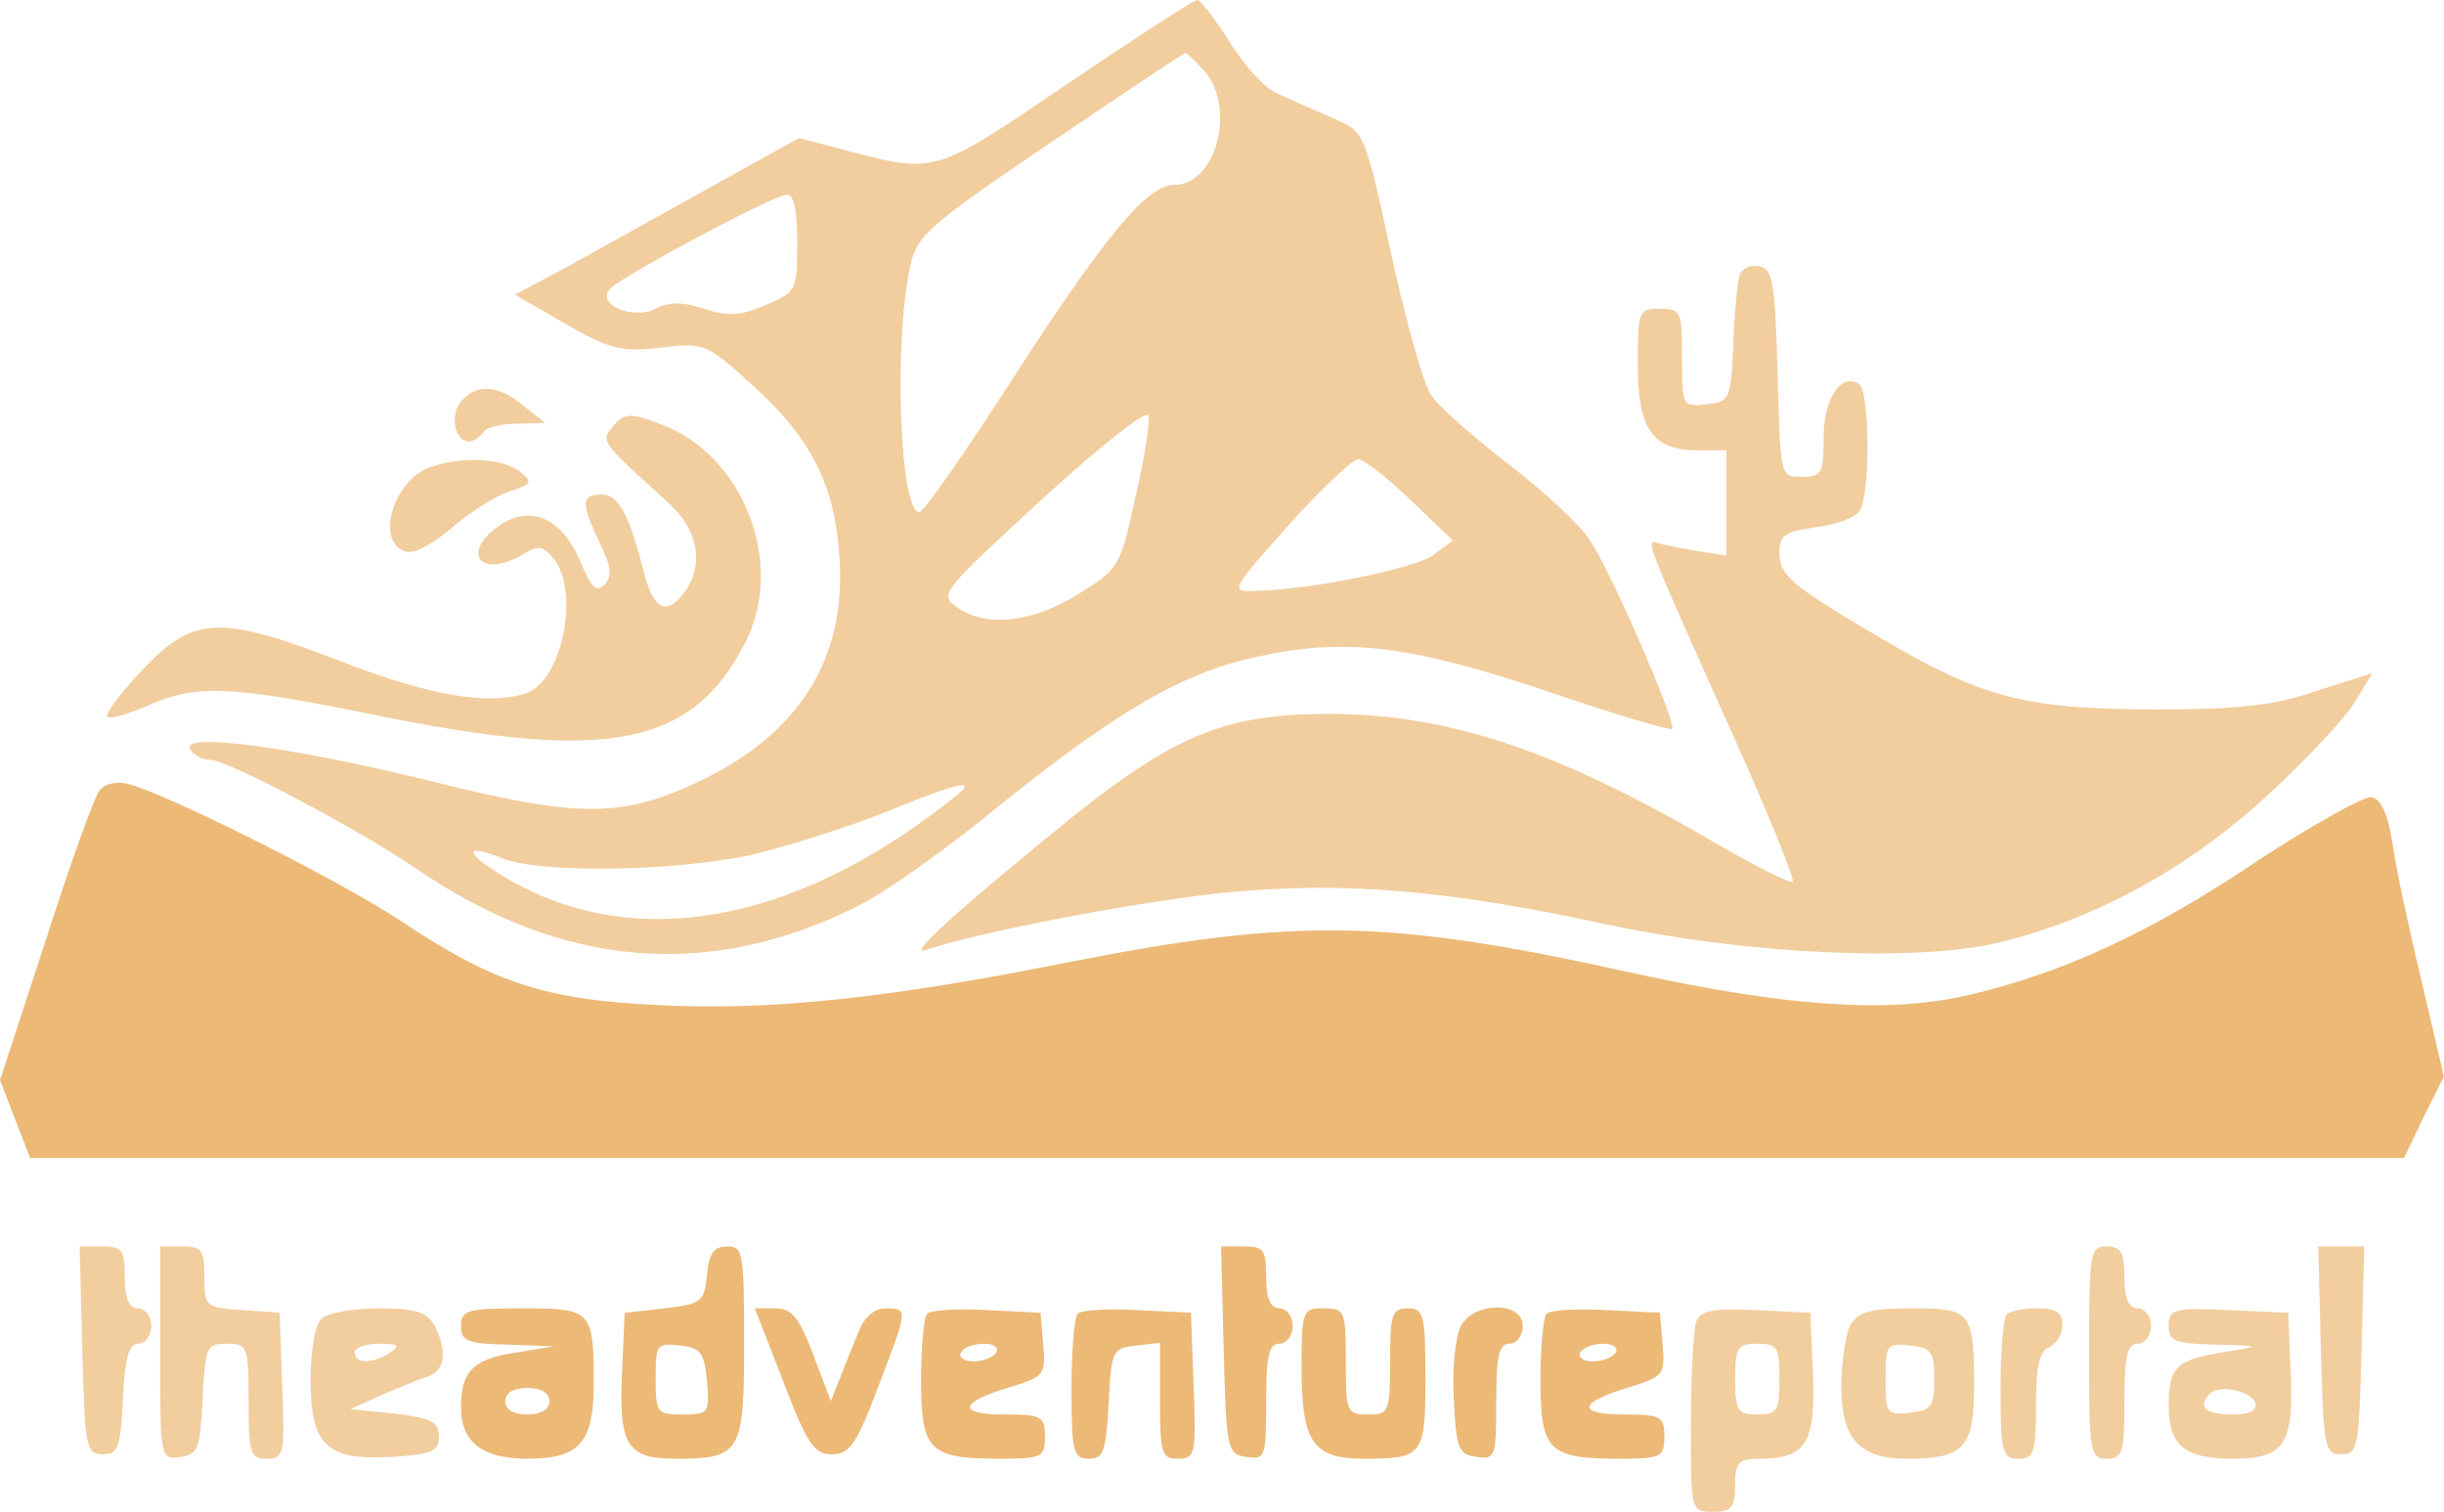<svg width="3774" height="2336" viewBox="0 0 3774 2336" fill="none" xmlns="http://www.w3.org/2000/svg">
<path d="M1647.81 129.845C1438.76 271.938 1445.59 269.205 1296.66 229.583L1233.81 213.188L1098.54 288.333C1024.76 329.321 926.38 383.972 879.924 409.932L795.211 455.019L873.092 500.106C941.409 539.728 959.172 543.827 1019.29 536.996C1087.61 528.798 1090.34 530.164 1160.02 593.013C1248.83 672.257 1287.09 744.67 1295.29 848.507C1310.32 1007 1242 1124.5 1094.44 1199.64C964.637 1263.86 901.786 1265.22 670.875 1207.84C456.36 1154.55 277.37 1129.96 293.766 1157.29C299.231 1166.85 312.894 1173.68 325.191 1173.68C351.152 1173.68 554.736 1281.62 640.815 1340.37C867.627 1496.12 1095.81 1515.25 1328.08 1397.75C1363.61 1379.99 1446.95 1321.24 1513.9 1267.96C1714.76 1104 1819.96 1041.15 1937.47 1015.19C2076.84 983.769 2179.31 996.065 2399.29 1071.21C2496.3 1104 2578.28 1128.59 2582.38 1125.86C2589.21 1117.66 2489.47 885.397 2455.31 834.845C2440.28 810.252 2381.53 756.967 2328.24 715.978C2273.59 673.624 2220.3 627.17 2209.37 609.409C2198.44 593.013 2173.84 505.571 2153.35 415.397C2105.53 195.426 2109.63 204.99 2053.61 180.397C2024.91 168.1 1988.02 151.705 1970.26 143.507C1952.5 135.31 1919.71 99.786 1897.84 62.897C1874.62 27.374 1852.76 -1.318 1848.66 0.048C1843.19 0.048 1753.01 58.798 1647.81 129.845ZM1860.95 110.717C1908.78 169.467 1877.35 285.6 1813.13 285.6C1772.14 285.6 1709.29 360.746 1572.66 571.153C1494.78 692.752 1426.46 791.124 1419.63 791.124C1389.57 791.124 1380 534.263 1404.6 415.397C1415.53 363.478 1427.83 352.548 1620.48 221.385C1733.88 144.874 1828.16 82.025 1829.53 82.025C1832.26 80.659 1845.92 94.321 1860.95 110.717ZM1231.07 375.775C1231.07 449.554 1229.71 450.92 1181.88 471.414C1143.63 487.81 1123.13 489.176 1087.61 476.879C1053.45 465.949 1032.95 465.949 1012.46 476.879C978.3 494.641 918.182 470.048 942.776 445.455C963.271 424.961 1192.82 301.996 1214.68 300.629C1225.61 299.263 1231.07 322.49 1231.07 375.775ZM1753.01 769.263C1729.79 875.833 1728.42 878.565 1664.2 918.188C1593.15 961.909 1522.1 970.106 1477.01 937.315C1449.69 918.188 1455.15 912.723 1609.55 770.629C1703.83 684.554 1772.14 631.269 1773.51 642.199C1776.24 653.129 1766.68 710.513 1753.01 769.263ZM2177.94 771.996L2243.53 834.845L2212.1 858.071C2182.04 878.565 2022.18 911.356 1937.47 912.722C1899.21 914.089 1900.58 911.356 1989.39 811.618C2039.94 755.6 2089.13 709.147 2097.33 709.147C2105.53 709.147 2142.42 737.839 2177.94 771.996ZM1468.82 1235.16C1225.61 1427.81 978.3 1471.53 782.914 1356.76C717.33 1318.51 713.231 1300.75 774.716 1325.34C833.469 1349.93 1045.25 1345.83 1162.76 1319.87C1218.78 1306.21 1314.42 1276.15 1374.54 1251.56C1487.94 1205.11 1513.9 1201.01 1468.82 1235.16Z" fill="#ECB977" fill-opacity="0.71"/>
<path d="M2686.22 424.988C2683.49 434.552 2678.02 482.371 2676.66 531.557C2672.56 617.633 2671.19 620.366 2635.67 624.464C2597.41 628.563 2597.41 627.197 2597.41 553.418C2597.41 481.005 2596.04 476.906 2563.25 476.906C2530.46 476.906 2529.09 479.639 2529.09 562.982C2529.09 664.087 2552.32 695.511 2622 695.511H2665.73V777.488V858.098L2622 851.267C2597.41 847.168 2570.08 841.703 2560.52 838.97C2540.02 832.139 2540.02 832.139 2671.19 1124.52C2728.58 1251.59 2772.3 1359.52 2768.2 1362.26C2765.47 1364.99 2714.92 1340.39 2656.16 1306.24C2404.76 1158.68 2236.7 1102.66 2050.88 1102.66C1895.11 1102.66 1817.23 1134.09 1660.1 1258.42C1486.58 1399.14 1397.77 1478.39 1429.19 1467.46C1508.44 1440.13 1757.11 1392.31 1892.38 1378.65C2075.47 1360.89 2235.33 1374.55 2481.27 1427.84C2698.52 1474.29 2963.59 1486.59 3089.29 1455.16C3239.59 1418.27 3384.42 1337.66 3506.02 1224.26C3566.14 1168.24 3626.26 1104.03 3638.56 1080.8L3663.15 1039.81L3577.07 1067.14C3510.12 1090.37 3456.84 1095.83 3321.57 1095.83C3126.18 1094.46 3060.6 1078.07 2903.47 985.162C2764.1 903.185 2747.71 888.156 2747.71 853.999C2747.71 826.674 2755.91 821.209 2803.73 814.377C2835.15 810.278 2866.58 799.348 2872.04 788.418C2888.44 762.459 2887.07 602.604 2870.68 593.04C2841.98 575.278 2816.02 616.267 2816.02 676.383C2816.02 731.034 2813.29 736.499 2781.87 736.499C2749.07 736.499 2749.07 736.499 2744.98 576.645C2740.88 435.918 2738.14 415.424 2716.28 411.325C2703.99 408.592 2690.32 414.057 2686.22 424.988Z" fill="#ECB977" fill-opacity="0.71"/>
<path d="M711.862 620.357C694.099 642.218 702.297 681.84 724.159 681.84C730.99 681.84 741.921 675.008 746.02 668.177C750.119 659.979 774.713 654.514 797.941 654.514L841.664 653.148L808.872 627.189C770.614 594.398 735.089 591.665 711.862 620.357Z" fill="#ECB977" fill-opacity="0.71"/>
<path d="M944.134 661.352C927.738 681.846 930.471 684.579 1030.21 774.753C1076.67 815.741 1087.6 867.66 1060.27 910.015C1031.58 952.369 1009.72 944.172 994.689 885.422C971.461 793.881 955.065 763.823 929.104 763.823C897.679 763.823 896.312 776.119 926.372 838.968C944.134 875.858 945.501 890.887 933.203 903.183C920.906 915.48 912.708 907.282 896.312 867.66C868.986 802.079 821.164 778.852 773.342 810.276C709.124 852.631 741.916 896.352 808.867 855.363C832.095 841.701 838.926 843.067 856.689 864.927C894.946 918.212 867.619 1049.38 814.332 1069.87C758.312 1090.36 665.401 1075.33 531.501 1023.42C341.58 949.637 300.59 951.003 224.075 1030.25C191.283 1064.4 165.322 1098.56 165.322 1105.39C165.322 1112.22 191.283 1105.39 224.075 1091.73C301.956 1056.21 349.778 1057.57 584.788 1105.39C940.035 1177.81 1068.47 1151.85 1150.45 993.358C1213.3 871.759 1149.08 703.707 1022.02 655.887C971.461 636.759 964.629 636.759 944.134 661.352Z" fill="#ECB977" fill-opacity="0.71"/>
<path d="M661.311 722.843C606.658 744.703 580.697 834.878 624.42 851.273C638.083 856.738 664.044 843.075 695.47 817.116C721.43 793.889 762.42 767.93 784.282 759.732C822.539 747.436 823.905 744.703 800.678 726.942C771.985 706.447 706.4 705.081 661.311 722.843Z" fill="#ECB977" fill-opacity="0.71"/>
<path d="M154.396 1220.16C146.198 1228.35 109.307 1332.19 71.049 1451.06L0 1668.29L23.228 1728.41L46.455 1788.53H1878.71H3712.34L3742.4 1725.68L3773.82 1662.83L3739.66 1516.64C3720.53 1437.39 3700.04 1341.75 3694.57 1303.5C3687.74 1258.41 3676.81 1233.82 3661.78 1231.09C3650.85 1229.72 3571.6 1273.44 3488.26 1328.09C3324.3 1438.76 3186.3 1502.98 3038.73 1537.13C2915.76 1565.82 2757.27 1554.89 2515.43 1501.61C2145.15 1419.63 2001.68 1416.9 1647.8 1486.58C1369.07 1542.6 1183.25 1561.73 1012.46 1552.16C843.03 1543.96 762.416 1518 623.049 1425.1C527.406 1360.88 254.139 1224.25 196.752 1210.59C180.356 1206.49 161.228 1210.59 154.396 1220.16Z" fill="#ECB977"/>
<path d="M127.07 2085.01C131.169 2235.3 132.535 2246.23 158.495 2246.23C183.09 2246.23 185.822 2235.3 189.921 2160.15C192.654 2097.31 199.486 2075.45 213.149 2075.45C224.08 2075.45 233.644 2063.15 233.644 2048.12C233.644 2033.09 224.08 2020.79 213.149 2020.79C199.486 2020.79 192.654 2005.77 192.654 1972.97C192.654 1930.62 188.555 1925.15 158.495 1925.15H122.971L127.07 2085.01Z" fill="#ECB977" fill-opacity="0.71"/>
<path d="M247.302 2090.48C247.302 2253.06 247.302 2254.43 278.727 2250.33C306.054 2246.23 308.787 2238.03 312.886 2160.16C316.985 2080.91 318.351 2075.45 349.777 2075.45C382.569 2075.45 383.935 2079.55 383.935 2164.25C383.935 2244.86 386.668 2253.06 411.262 2253.06C438.589 2253.06 439.955 2246.23 435.856 2141.03L431.757 2027.63L374.371 2023.53C316.985 2019.43 315.619 2018.06 315.619 1971.61C315.619 1930.62 311.52 1925.16 281.46 1925.16H247.302V2090.48Z" fill="#ECB977" fill-opacity="0.71"/>
<path d="M1091.71 1968.88C1087.61 2011.23 1083.51 2013.96 1026.12 2020.8L964.637 2027.63L960.538 2120.53C955.072 2232.57 968.736 2253.06 1042.52 2253.06C1143.63 2253.06 1149.09 2244.86 1149.09 2075.45C1149.09 1936.09 1147.73 1925.16 1123.13 1925.16C1102.64 1925.16 1094.44 1936.09 1091.71 1968.88ZM1091.71 2132.83C1095.81 2182.02 1094.44 2184.75 1054.81 2184.75C1013.82 2184.75 1012.46 2182.02 1012.46 2128.73C1012.46 2076.81 1013.82 2074.08 1050.72 2078.18C1082.14 2082.28 1087.61 2089.11 1091.71 2132.83Z" fill="#ECB977"/>
<path d="M1889.64 2084.99C1893.74 2240.74 1895.11 2246.21 1925.17 2250.31C1953.86 2254.41 1955.23 2250.31 1955.23 2165.6C1955.23 2094.55 1959.33 2075.42 1975.72 2075.42C1986.65 2075.42 1996.22 2063.13 1996.22 2048.1C1996.22 2033.07 1986.65 2020.77 1975.72 2020.77C1962.06 2020.77 1955.23 2005.74 1955.23 1972.95C1955.23 1930.6 1951.13 1925.13 1921.07 1925.13H1885.54L1889.64 2084.99Z" fill="#ECB977"/>
<path d="M3225.92 2089.11C3225.92 2243.5 3227.28 2253.06 3253.24 2253.06C3277.84 2253.06 3280.57 2243.5 3280.57 2164.25C3280.57 2094.57 3284.67 2075.45 3301.06 2075.45C3312 2075.45 3321.56 2063.15 3321.56 2048.12C3321.56 2033.09 3312 2020.8 3301.06 2020.8C3287.4 2020.8 3280.57 2005.77 3280.57 1972.98C3280.57 1934.72 3275.1 1925.16 3253.24 1925.16C3227.28 1925.16 3225.92 1934.72 3225.92 2089.11Z" fill="#ECB977" fill-opacity="0.71"/>
<path d="M3583.9 2085.01C3588 2235.3 3589.37 2246.23 3615.33 2246.23C3641.29 2246.23 3642.65 2235.3 3646.75 2085.01L3650.85 1925.15H3615.33H3579.8L3583.9 2085.01Z" fill="#ECB977" fill-opacity="0.71"/>
<path d="M495.975 2037.2C486.411 2046.77 479.579 2087.76 479.579 2130.11C479.579 2232.58 504.173 2255.81 603.916 2250.34C666.767 2246.25 677.698 2242.15 677.698 2218.92C677.698 2195.69 665.401 2190.23 609.381 2183.4L541.064 2176.57L588.886 2154.7C614.846 2143.77 647.639 2130.11 661.302 2126.01C687.262 2116.45 691.361 2086.39 670.866 2046.77C658.569 2026.27 640.807 2020.81 584.787 2020.81C545.163 2020.81 505.54 2027.64 495.975 2037.2ZM602.549 2089.12C575.223 2106.88 547.896 2106.88 547.896 2089.12C547.896 2080.93 564.292 2075.46 586.153 2075.46C614.846 2075.46 618.945 2078.19 602.549 2089.12Z" fill="#ECB977" fill-opacity="0.71"/>
<path d="M711.856 2048.12C711.856 2071.35 721.421 2075.45 784.272 2076.81L855.322 2079.55L796.569 2089.11C730.985 2098.67 711.856 2117.8 711.856 2173.82C711.856 2227.1 744.649 2253.06 814.332 2253.06C894.946 2253.06 916.807 2228.47 916.807 2136.93C916.807 2023.53 914.074 2020.8 806.134 2020.8C721.421 2020.8 711.856 2023.53 711.856 2048.12ZM848.49 2164.25C848.49 2176.55 836.193 2184.75 814.332 2184.75C792.47 2184.75 780.173 2176.55 780.173 2164.25C780.173 2151.96 792.47 2143.76 814.332 2143.76C836.193 2143.76 848.49 2151.96 848.49 2164.25Z" fill="#ECB977"/>
<path d="M1209.21 2132.83C1246.1 2229.84 1257.03 2246.23 1284.35 2246.23C1311.68 2246.23 1322.61 2231.2 1355.4 2143.76C1401.86 2022.16 1403.23 2020.79 1367.7 2020.79C1349.94 2020.79 1334.91 2034.46 1326.71 2054.95C1318.51 2074.08 1306.22 2105.5 1298.02 2126L1282.99 2164.25L1255.66 2091.84C1233.8 2034.46 1222.87 2020.79 1196.91 2020.79H1165.48L1209.21 2132.83Z" fill="#ECB977"/>
<path d="M1431.92 2028.99C1426.45 2034.46 1422.35 2080.91 1422.35 2131.46C1422.35 2240.77 1434.65 2253.06 1543.96 2253.06C1609.54 2253.06 1613.64 2250.33 1613.64 2218.91C1613.64 2187.48 1608.17 2184.75 1550.79 2184.75C1477.01 2184.75 1481.1 2165.62 1560.35 2142.39C1612.27 2126 1615.01 2123.27 1610.91 2076.81L1606.81 2027.63L1524.83 2023.53C1478.37 2020.8 1437.38 2023.53 1431.92 2028.99ZM1538.49 2089.11C1534.39 2095.94 1518 2102.77 1502.97 2102.77C1487.94 2102.77 1479.74 2095.94 1483.84 2089.11C1487.94 2080.91 1504.33 2075.45 1519.36 2075.45C1534.39 2075.45 1542.59 2080.91 1538.49 2089.11Z" fill="#ECB977"/>
<path d="M1664.19 2028.99C1658.73 2034.46 1654.63 2087.74 1654.63 2146.49C1654.63 2243.5 1657.36 2253.06 1681.96 2253.06C1703.82 2253.06 1707.92 2242.13 1712.02 2166.99C1716.11 2086.38 1717.48 2082.28 1754.37 2078.18L1791.26 2074.08V2162.89C1791.26 2244.86 1794 2253.06 1818.59 2253.06C1845.92 2253.06 1847.28 2246.23 1843.18 2141.03L1839.08 2027.63L1757.1 2023.53C1710.65 2020.8 1669.66 2023.53 1664.19 2028.99Z" fill="#ECB977"/>
<path d="M2009.88 2115.07C2009.88 2227.1 2027.64 2253.06 2105.52 2253.06C2197.06 2253.06 2201.16 2248.96 2201.16 2128.73C2201.16 2030.36 2198.43 2020.8 2173.84 2020.8C2149.24 2020.8 2146.51 2030.36 2146.51 2102.77C2146.51 2180.65 2145.14 2184.75 2112.35 2184.75C2079.56 2184.75 2078.19 2180.65 2078.19 2102.77C2078.19 2024.89 2076.83 2020.8 2044.03 2020.8C2011.24 2020.8 2009.88 2023.53 2009.88 2115.07Z" fill="#ECB977"/>
<path d="M2255.82 2048.1C2247.63 2063.13 2242.16 2113.68 2244.89 2161.5C2248.99 2238.01 2251.72 2246.21 2280.42 2250.31C2309.11 2254.41 2310.48 2250.31 2310.48 2165.6C2310.48 2094.55 2314.58 2075.42 2330.97 2075.42C2341.9 2075.42 2351.47 2063.13 2351.47 2048.1C2351.47 2009.84 2276.32 2009.84 2255.82 2048.1Z" fill="#ECB977"/>
<path d="M2388.35 2028.99C2382.89 2034.46 2378.79 2080.91 2378.79 2131.46C2378.79 2240.77 2391.08 2253.06 2500.39 2253.06C2565.98 2253.06 2570.07 2250.33 2570.07 2218.91C2570.07 2187.48 2564.61 2184.75 2507.22 2184.75C2433.44 2184.75 2437.54 2165.62 2516.79 2142.39C2568.71 2126 2571.44 2123.27 2567.34 2076.81L2563.24 2027.63L2481.26 2023.53C2434.81 2020.8 2393.82 2023.53 2388.35 2028.99ZM2494.93 2089.11C2490.83 2095.94 2474.43 2102.77 2459.4 2102.77C2444.37 2102.77 2436.17 2095.94 2440.27 2089.11C2444.37 2080.91 2460.77 2075.45 2475.8 2075.45C2490.83 2075.45 2499.02 2080.91 2494.93 2089.11Z" fill="#ECB977"/>
<path d="M2619.26 2041.29C2615.16 2053.59 2611.06 2124.63 2611.06 2199.78C2611.06 2335.04 2611.06 2335.04 2645.22 2335.04C2673.92 2335.04 2679.38 2328.21 2679.38 2294.05C2679.38 2258.53 2684.85 2253.06 2717.64 2253.06C2788.69 2253.06 2803.72 2228.47 2799.62 2123.27L2795.52 2027.63L2712.17 2023.53C2645.22 2020.79 2626.09 2023.53 2619.26 2041.29ZM2747.7 2130.1C2747.7 2179.28 2744.97 2184.75 2713.54 2184.75C2683.48 2184.75 2679.38 2179.28 2679.38 2130.1C2679.38 2080.91 2683.48 2075.45 2713.54 2075.45C2744.97 2075.45 2747.7 2080.91 2747.7 2130.1Z" fill="#ECB977" fill-opacity="0.71"/>
<path d="M2857.01 2046.75C2850.17 2061.78 2843.34 2104.14 2843.34 2141.03C2843.34 2221.64 2870.67 2253.06 2944.45 2253.06C3031.9 2253.06 3048.29 2236.67 3048.29 2143.76C3048.29 2024.89 3044.19 2020.8 2951.28 2020.8C2887.06 2020.8 2869.3 2026.26 2857.01 2046.75ZM2986.81 2130.1C2986.81 2172.45 2982.71 2177.92 2949.92 2182.02C2913.02 2186.11 2911.66 2183.38 2911.66 2130.1C2911.66 2076.81 2913.02 2074.08 2949.92 2078.18C2982.71 2082.28 2986.81 2087.74 2986.81 2130.1Z" fill="#ECB977" fill-opacity="0.71"/>
<path d="M3098.85 2030.36C3093.38 2034.46 3089.28 2087.74 3089.28 2146.49C3089.28 2243.5 3092.01 2253.06 3116.61 2253.06C3141.2 2253.06 3143.94 2243.5 3143.94 2171.09C3143.94 2109.6 3149.4 2086.38 3164.43 2080.91C3175.36 2075.45 3184.93 2060.42 3184.93 2046.75C3184.93 2027.63 3175.36 2020.8 3146.67 2020.8C3124.81 2020.8 3102.95 2024.89 3098.85 2030.36Z" fill="#ECB977" fill-opacity="0.71"/>
<path d="M3348.89 2048.12C3348.89 2071.35 3358.45 2075.45 3421.3 2076.81C3492.35 2078.18 3492.35 2079.55 3437.7 2087.74C3359.82 2100.04 3348.89 2110.97 3348.89 2171.09C3348.89 2232.57 3373.48 2253.06 3447.26 2253.06C3527.88 2253.06 3541.54 2231.2 3537.44 2123.27L3533.34 2027.63L3441.8 2023.53C3355.72 2019.43 3348.89 2022.16 3348.89 2048.12ZM3482.79 2166.99C3485.52 2179.28 3473.22 2184.75 3445.9 2184.75C3404.91 2184.75 3392.61 2172.45 3413.1 2151.96C3428.13 2138.3 3475.96 2147.86 3482.79 2166.99Z" fill="#ECB977" fill-opacity="0.71"/>
</svg>
